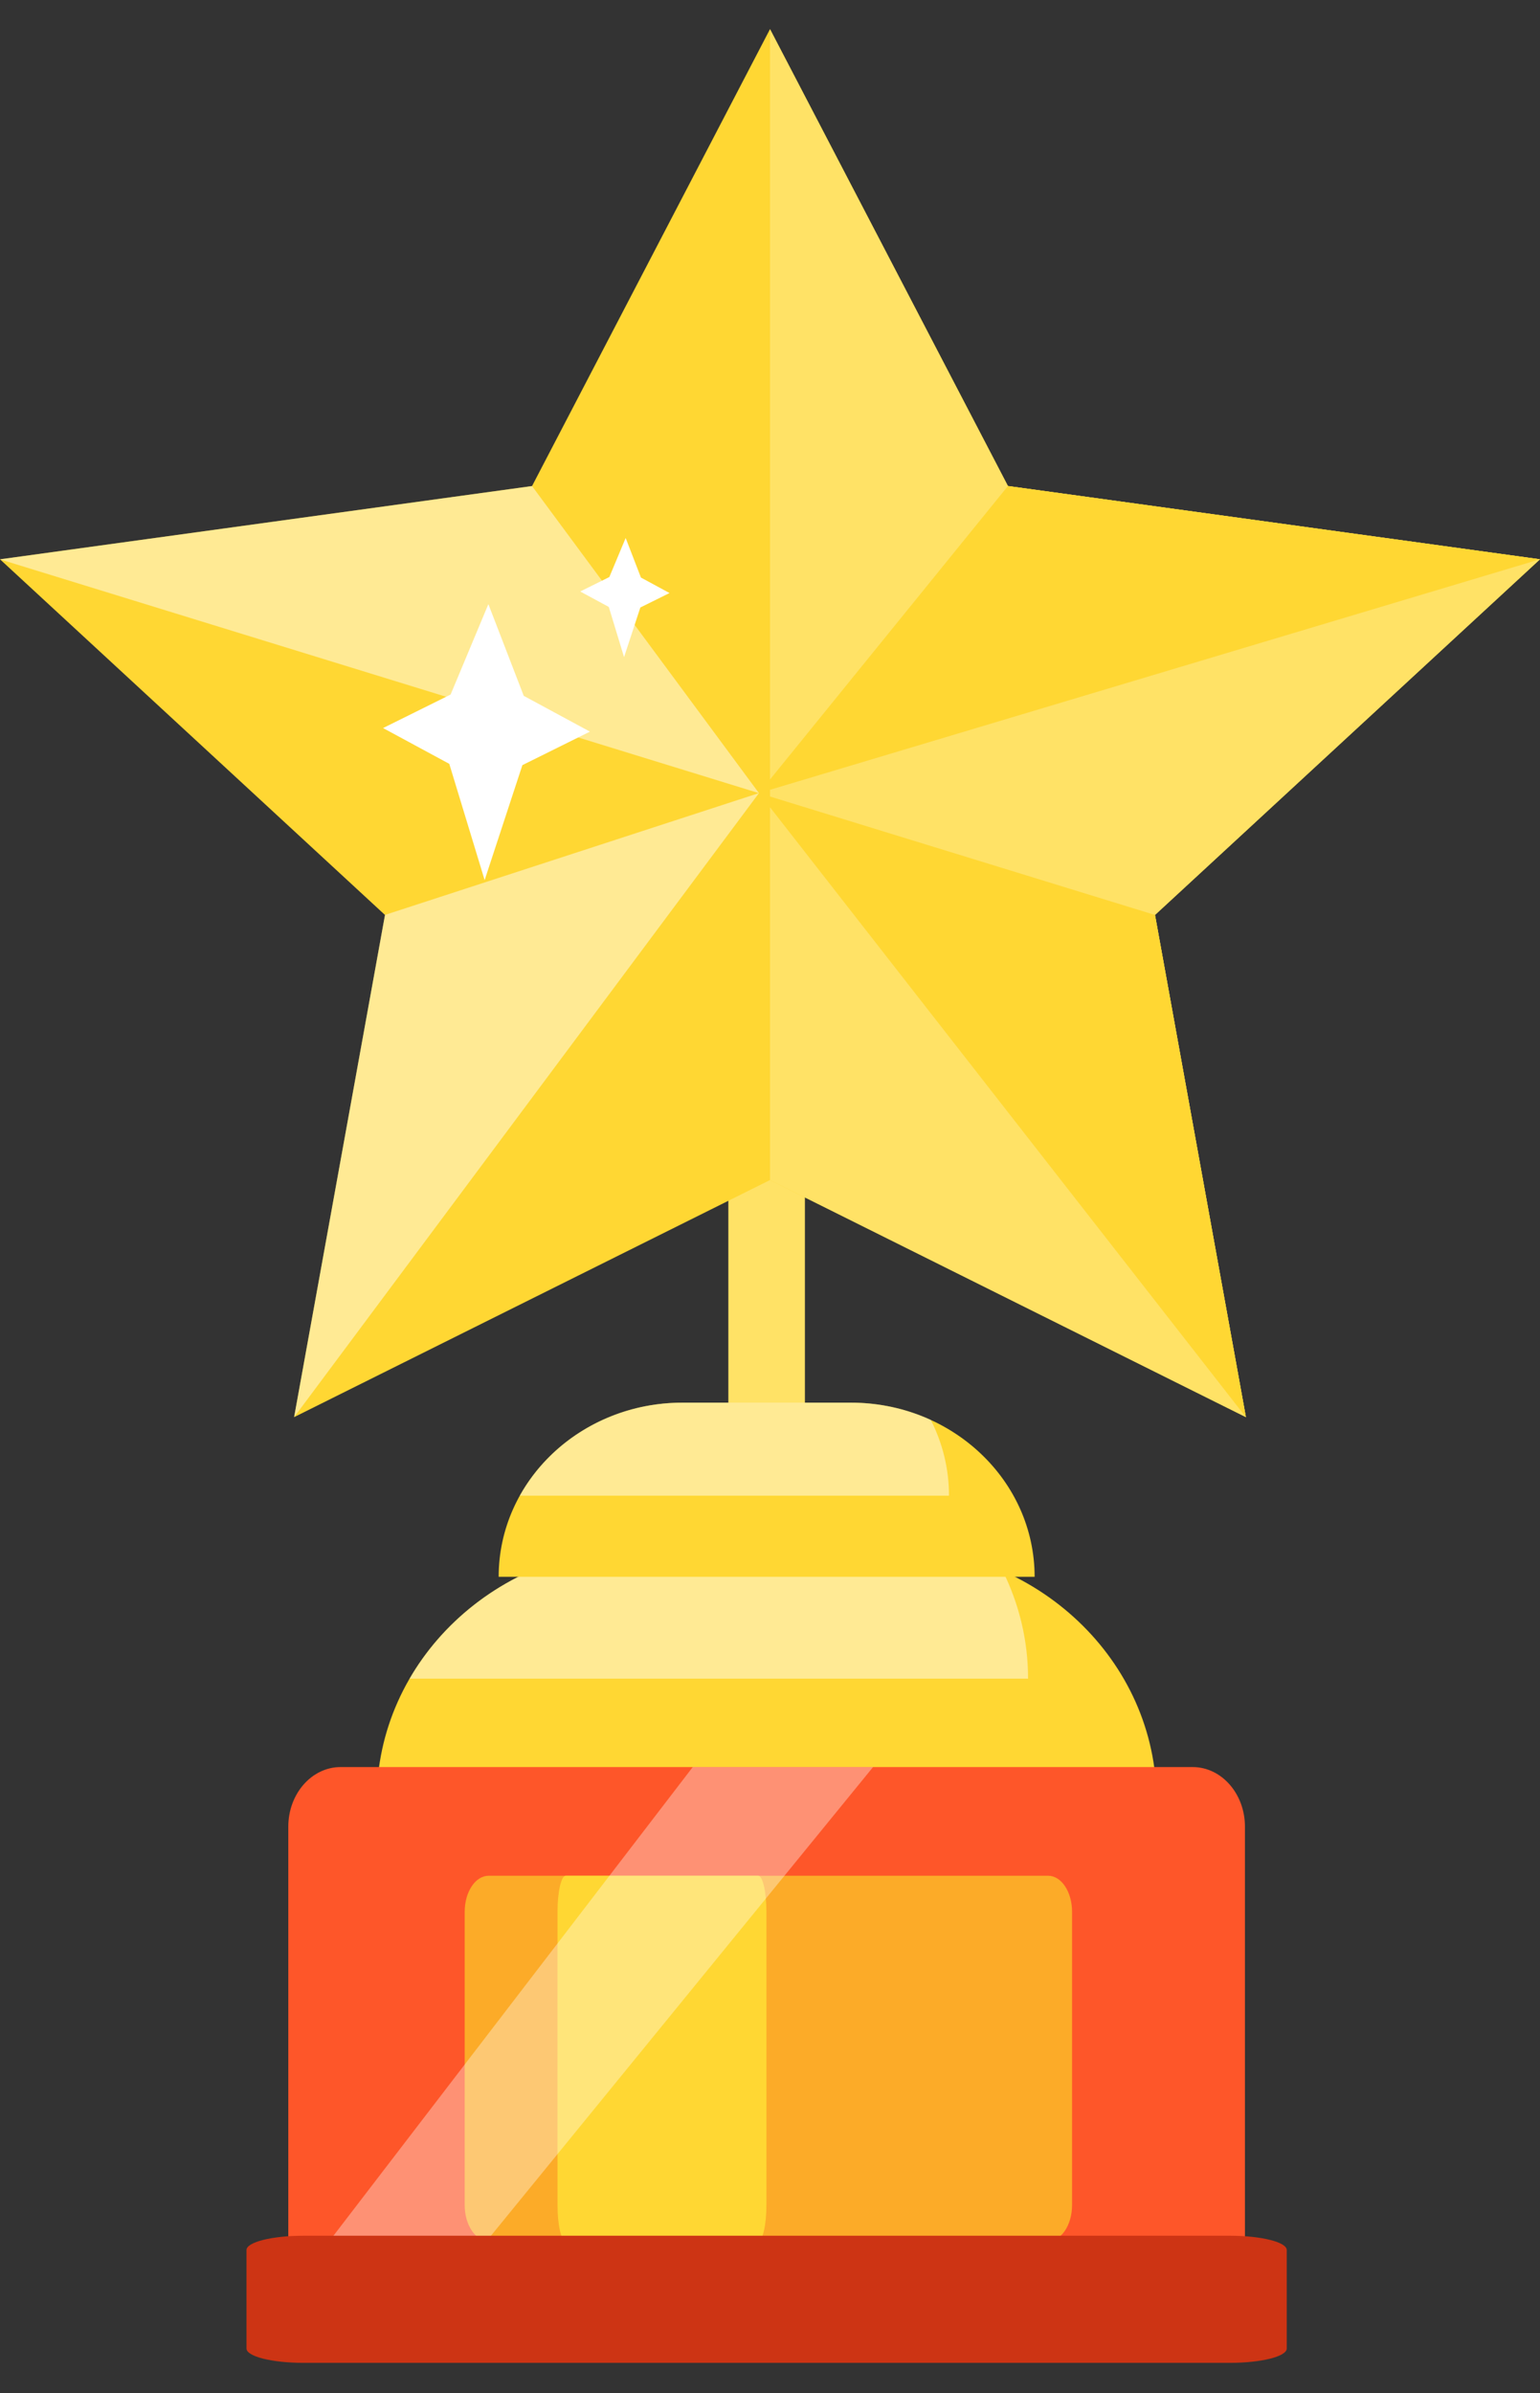 <svg width="47" height="73" viewBox="0 0 47 73" fill="none" xmlns="http://www.w3.org/2000/svg">
<rect x="0" y="0" width="47" height="73" fill="#333333" stroke="none"/>
<path d="M24.565 32.605H22.229V48.1H24.565V32.605Z" fill="#FFE266"/>
<path d="M11.498 54.922C11.498 50.654 15.151 47.193 19.657 47.193H27.137C31.643 47.193 35.296 50.654 35.296 54.922H11.498V54.922Z" fill="#FFD733"/>
<g opacity="0.48">
<path d="M19.658 47.193C16.572 47.193 13.888 48.816 12.501 51.209H31.376C31.376 50.035 31.099 48.922 30.604 47.925C29.551 47.457 28.377 47.193 27.137 47.193H19.658Z" fill="#FFFFFD"/>
</g>
<path d="M23.5 0.889L30.762 14.827L47 17.062L35.25 27.912L38.024 43.231L23.5 35.998L8.976 43.231L11.75 27.912L0 17.062L16.238 14.827L23.5 0.889Z" fill="#FFD733"/>
<path d="M35.25 27.912L47 17.062L30.762 14.827L23.5 0.889V35.998L38.024 43.231L35.25 27.912Z" fill="#FFE266"/>
<path d="M38.024 43.232L23.164 24.195L35.25 27.912L38.024 43.232Z" fill="#FFD733"/>
<path d="M30.762 14.826L23.164 24.194L47 17.061L30.762 14.826Z" fill="#FFD733"/>
<g opacity="0.48">
<path d="M23.164 24.196L16.238 14.828L0 17.063L23.164 24.196Z" fill="#FFFFFD"/>
</g>
<g opacity="0.48">
<path d="M23.164 24.193L11.75 27.91L8.977 43.23L23.164 24.193Z" fill="#FFFFFD"/>
</g>
<path d="M10.394 53.906H36.4C37.281 53.906 37.995 54.72 37.995 55.724V68.249C37.995 69.252 37.281 70.066 36.4 70.066H10.394C9.513 70.066 8.799 69.252 8.799 68.249V55.724C8.799 54.72 9.513 53.906 10.394 53.906Z" fill="#FE5629"/>
<path d="M14.914 57.221H31.988C32.392 57.221 32.719 57.713 32.719 58.321V67.266C32.719 67.873 32.392 68.366 31.988 68.366H14.914C14.509 68.366 14.182 67.873 14.182 67.266V58.321C14.182 57.713 14.509 57.221 14.914 57.221Z" fill="#FCAB28"/>
<path d="M17.266 57.221H23.139C23.278 57.221 23.391 57.713 23.391 58.321V67.266C23.391 67.873 23.278 68.366 23.139 68.366H17.266C17.127 68.366 17.015 67.873 17.015 67.266V58.321C17.015 57.713 17.127 57.221 17.266 57.221Z" fill="#FFD733"/>
<g opacity="0.35">
<path d="M10.158 68.227H14.964L26.645 53.906H21.142L10.158 68.227Z" fill="white"/>
</g>
<path d="M13.752 21.188L14.905 18.43L15.984 21.227L18.004 22.319L15.943 23.341L14.791 26.848L13.712 23.302L11.691 22.21L13.752 21.188Z" fill="white"/>
<path d="M18.597 17.603L19.095 16.412L19.561 17.619L20.433 18.091L19.543 18.532L19.046 20.046L18.58 18.515L17.708 18.044L18.597 17.603Z" fill="white"/>
<path d="M9.258 68.203H37.537C38.495 68.203 39.271 68.398 39.271 68.639V71.644C39.271 71.885 38.495 72.081 37.537 72.081H9.258C8.3 72.081 7.523 71.885 7.523 71.644V68.639C7.523 68.398 8.3 68.203 9.258 68.203Z" fill="#CD3414"/>
<path d="M15.219 48.102C15.219 45.168 17.73 42.789 20.827 42.789H25.968C29.065 42.789 31.576 45.168 31.576 48.102H15.219Z" fill="#FFD733"/>
<path opacity="0.48" d="M20.827 42.789C18.674 42.789 16.805 43.939 15.865 45.626H28.963C28.963 44.798 28.763 44.015 28.407 43.316C27.669 42.979 26.842 42.789 25.968 42.789H20.827Z" fill="#FFFFFD"/>
</svg>
